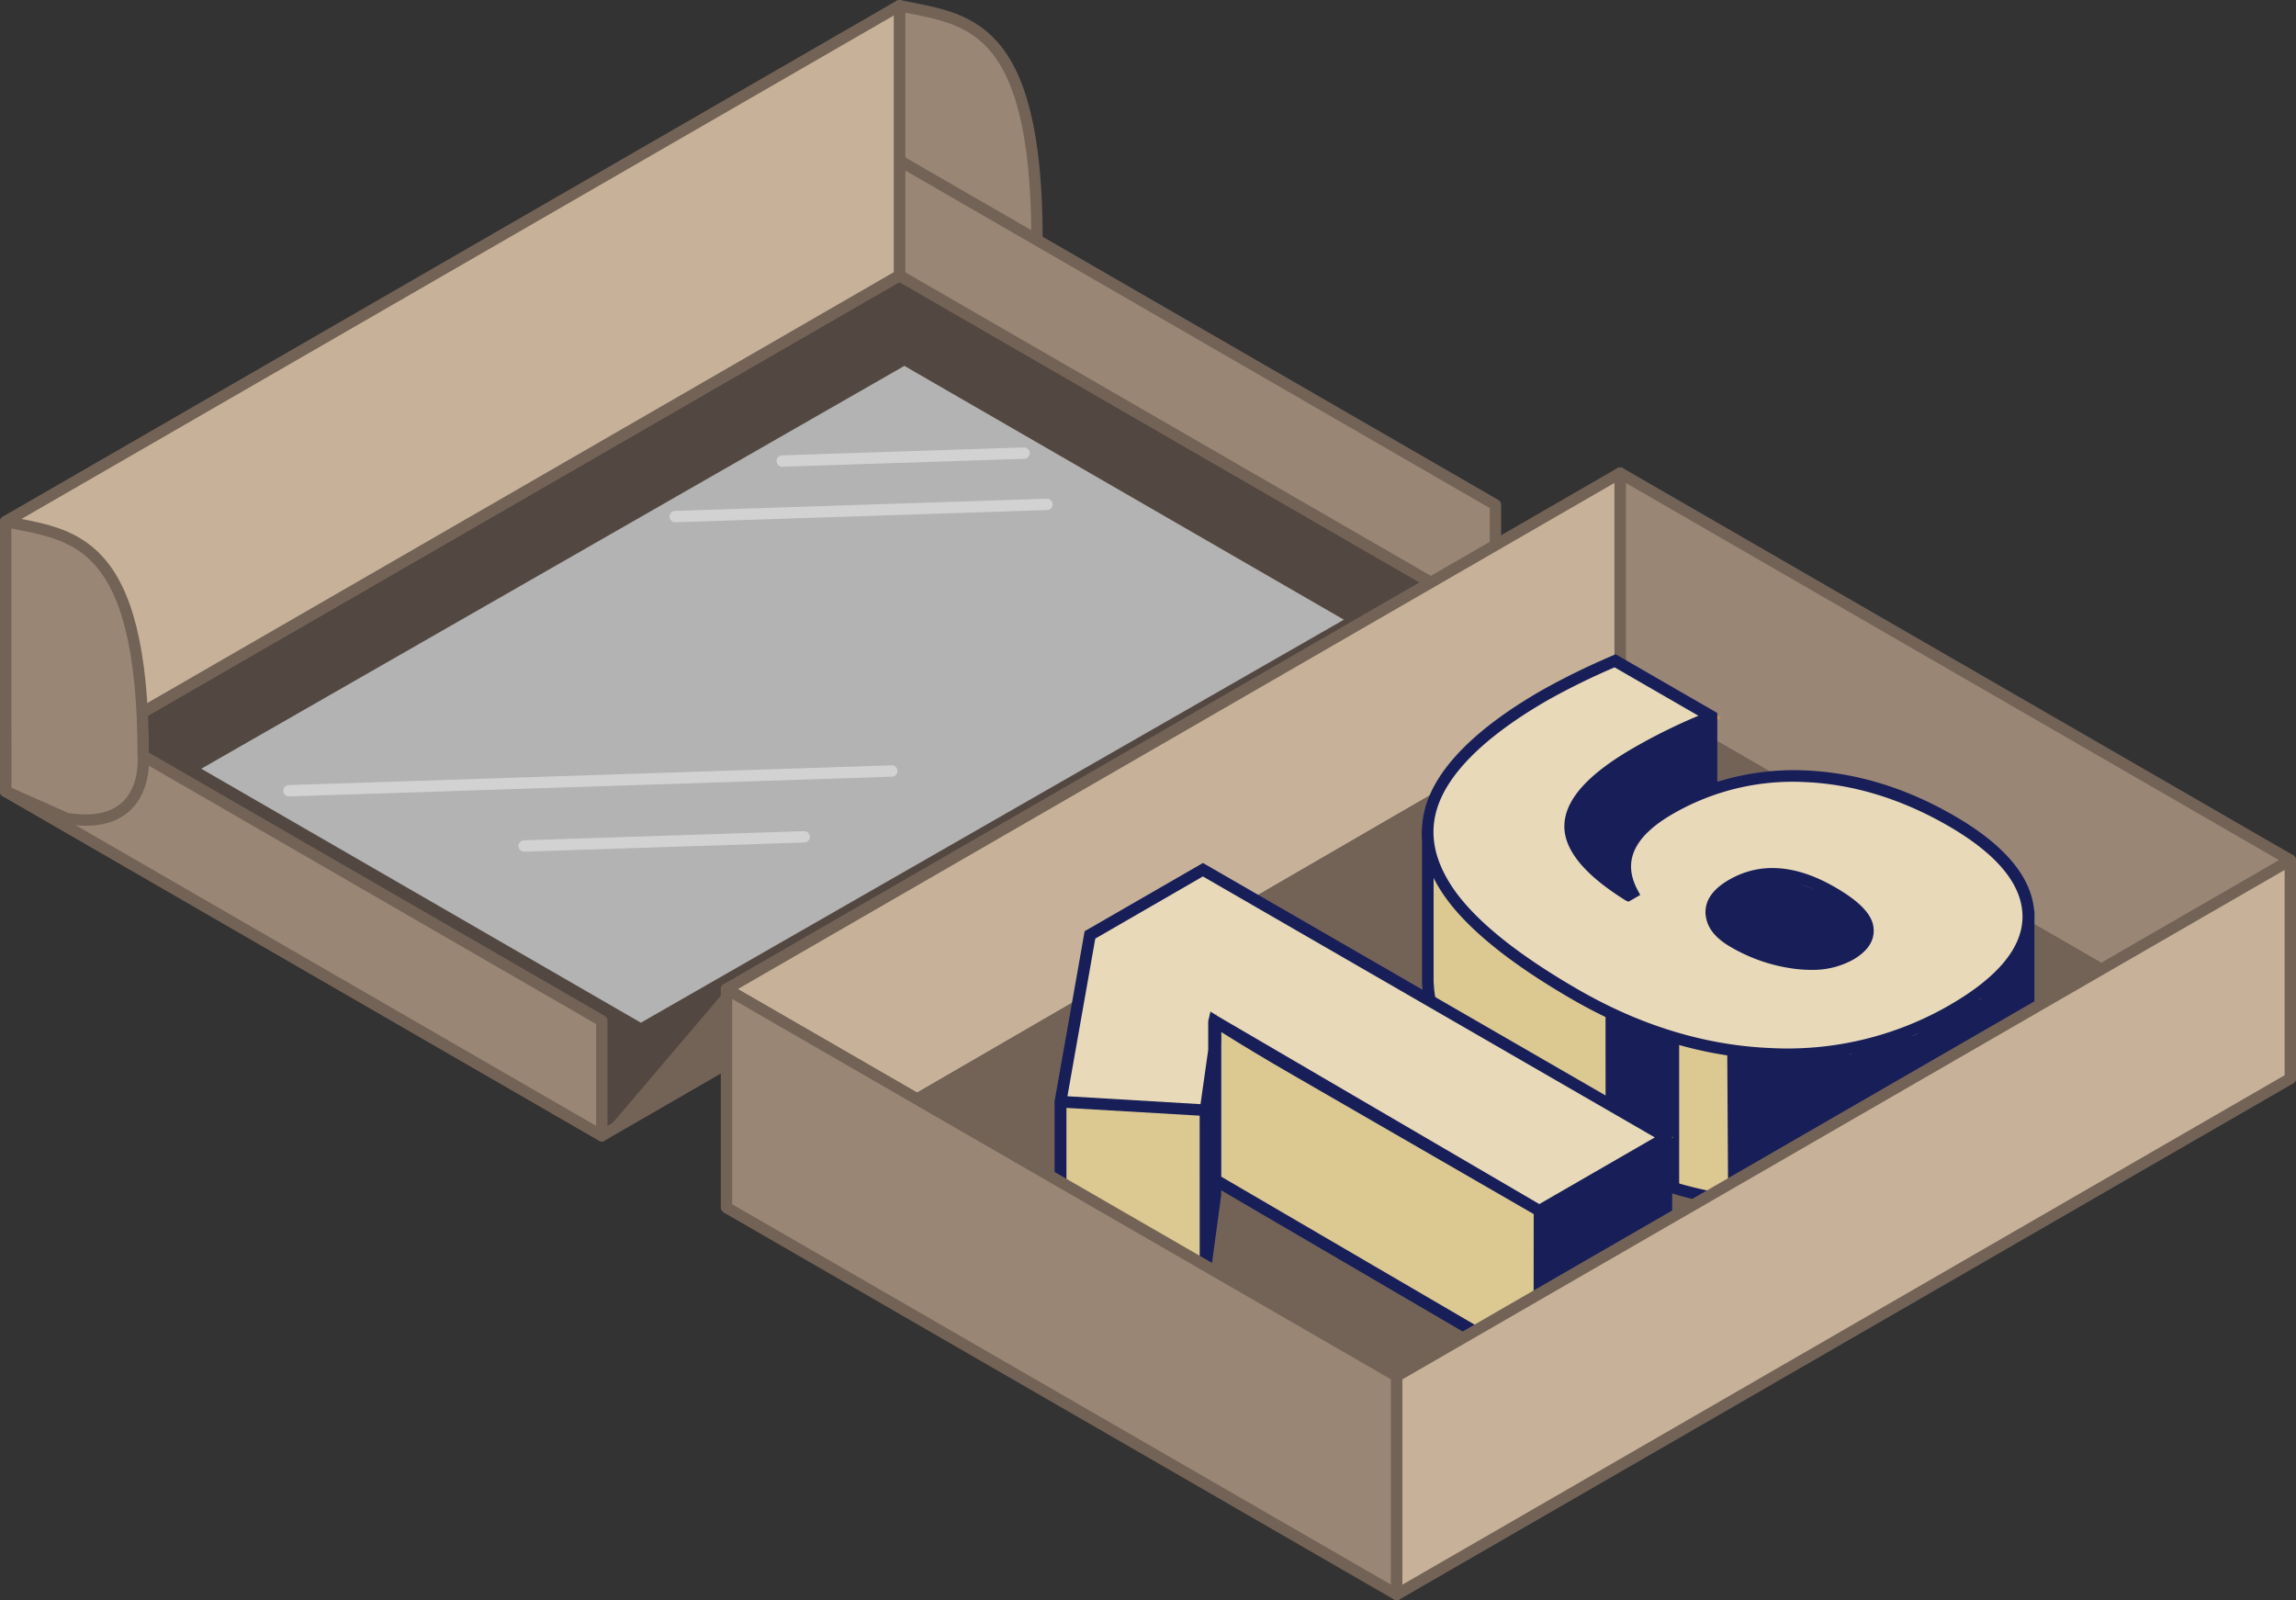 <svg xmlns="http://www.w3.org/2000/svg" viewBox="0 0 679.19 473.31"><rect x="0" y="0" width="679.19" height="473.31" fill="#333333" stroke="none"/><defs><style>.cls-1{fill:#534741;}.cls-1,.cls-2,.cls-3,.cls-7{stroke:#736357;}.cls-1,.cls-2,.cls-3,.cls-6,.cls-7,.cls-8{stroke-linecap:round;stroke-linejoin:round;}.cls-1,.cls-2,.cls-3,.cls-6,.cls-7{stroke-width:3.36px;}.cls-2{fill:#998675;}.cls-3{fill:#c7b299;}.cls-4{fill:#b3b3b3;}.cls-5,.cls-7{fill:#736357;}.cls-6{fill:none;stroke:#f2f2f2;opacity:0.5;}.cls-8{fill:#dcc992;}.cls-11,.cls-8{stroke:#d69055;stroke-width:2px;}.cls-9{fill:#171e58;}.cls-10{fill:#fff;}.cls-11{fill:#e8d9b9;stroke-miterlimit:10;}</style></defs><title>BoxesArtboard 3</title><g id="Дополнения"><polygon class="cls-1" points="266.07 81.48 442.38 183.3 178.03 335.92 1.68 234.06 266.07 81.48"/><path class="cls-2" d="M266.07,1.68C285.2,5.77,306.76,5.46,306.76,71c0,0,2.24,22.58-22.64,18.51l-18.05-8Z"/><polygon class="cls-2" points="442.38 183.3 442.38 149.32 266.07 47.5 266.07 81.48 442.38 183.3"/><polygon class="cls-3" points="266.07 1.68 1.68 154.26 1.68 234.06 266.07 81.48 266.07 1.68"/><polygon class="cls-2" points="1.68 234.06 1.68 200.08 178.03 301.94 178.03 335.92 1.68 234.06"/><polygon class="cls-4" points="267.53 108.22 397.54 183.3 189.58 302.5 59.54 227.38 267.53 108.22"/><polygon class="cls-5" points="214.91 292.56 178.03 335.92 214.91 314.57 214.91 292.56"/><polygon class="cls-5" points="479.25 139.94 442.38 183.3 479.25 161.95 479.25 139.94"/><path class="cls-2" d="M1.68,154.26c19.13,4.09,40.69,3.77,40.69,69.32,0,0,2.24,22.58-22.65,18.51l-18-8Z"/><line class="cls-6" x1="302.93" y1="134.02" x2="231.4" y2="136.37"/><line class="cls-6" x1="237.89" y1="247.52" x2="155.05" y2="250.23"/><line class="cls-6" x1="309.7" y1="149.19" x2="199.72" y2="152.8"/><line class="cls-6" x1="263.82" y1="228.05" x2="85.48" y2="233.89"/><polygon class="cls-2" points="479.25 204.55 677.51 319.01 677.51 254.41 479.25 139.94 479.25 204.55"/><polygon class="cls-3" points="271.3 325.12 479.25 204.55 479.25 139.94 214.91 292.56 271.3 325.12"/><polygon class="cls-7" points="479.25 204.55 271.3 325.12 413.17 407.03 621.56 286.71 479.25 204.55"/><path class="cls-8" d="M536.84,295.59l-45.47-10.07-36.9-11.77-32.11-25.27v42.71l.06,0a30.85,30.85,0,0,0,5.28,15.87q9.58,15,38.27,31.58,28.33,16.35,57.78,17.54t53.75-12.83q22.89-13.22,22.56-28.14L600,272l-27.59,12.76Z"/><path class="cls-9" d="M528.27,358c-1.52,0-3,0-4.59-.08-19.82-.81-39.53-6.79-58.57-17.78-19.28-11.13-32.35-22-38.86-32.14a33.13,33.13,0,0,1-5.51-15.83l0,0-.07-1V244.93l34.67,27.28,36.6,11.67,44.87,9.93L572,283.09l29.81-13.82,0,46c.23,10.54-7.64,20.52-23.42,29.63A98.82,98.82,0,0,1,528.27,358ZM424.08,290.49l.06.69a29.33,29.33,0,0,0,5,15c6.2,9.72,18.88,20.15,37.67,31,18.56,10.71,37.73,16.54,57,17.32a96,96,0,0,0,52.82-12.61c14.61-8.42,21.9-17.38,21.7-26.6l0-40.62-25.14,11.63-36.27,11.08L491,287.21l-37.59-12.1L424.08,252Z"/><path class="cls-10" d="M464.6,243.41q-.94,10,16.69,21.12l1.13-.65Q474.91,249.8,493.58,239a71.19,71.19,0,0,1,12.67-5.74V212a162.85,162.85,0,0,0-22.14,10.72Q465.53,233.45,464.6,243.41Z"/><path class="cls-11" d="M466,294.12q-28.7-16.56-38.27-31.57t-2-29.11q7.56-14.1,31-27.64a210.75,210.75,0,0,1,21.11-10.35l29,16.74a164.62,164.62,0,0,0-22.14,10.72q-18.57,10.72-19.51,20.69t16.7,21.12l1.12-.65q-7.5-14.08,11.16-24.86a72.24,72.24,0,0,1,40.16-9.58q21.84,1,42.86,13.1,22.61,13.05,22.93,28T577.5,298.84q-24.29,14-53.75,12.83T466,294.12Zm86.49-19.87q-.75-4.71-10.51-10.34-16.69-9.65-29.64-2.17C508.06,264.19,553,277.39,552.46,274.25Z"/><path class="cls-9" d="M542.81,262.41c-11.64-6.72-22.19-7.46-31.36-2.17-4.85,2.8-7.17,6.19-6.91,10.09s2.75,7.07,7.38,9.75a49.93,49.93,0,0,0,19.29,6.52,38.82,38.82,0,0,0,4.48.27,24.68,24.68,0,0,0,12.47-3c4.6-2.66,6.62-6,6-9.89C553.57,270.26,549.86,266.47,542.81,262.41Zm3.63,18.47c-3.85,2.22-8.83,3-14.84,2.3a46.63,46.63,0,0,1-18-6.09c-3.57-2.07-5.48-4.42-5.66-7s1.53-4.76,5.2-6.87a22,22,0,0,1,11.18-3.05c5.15,0,10.7,1.73,16.73,5.22,7.48,4.31,9.38,7.34,9.67,9.12C550.9,275.39,551.32,278.07,546.44,280.88Z"/><path class="cls-9" d="M578,241.24c-14.18-8.19-28.86-12.67-43.65-13.34A76.33,76.33,0,0,0,508,231.25V210.89l-1.46-.85-28.6-16.51-.8.34a213.15,213.15,0,0,0-21.28,10.43C440,213.46,429.32,223,424.16,232.63c-5.32,10-4.62,20.33,2.09,30.85,6.5,10.19,19.58,21,38.86,32.14,19.05,11,38.76,17,58.58,17.78,1.53.06,3,.09,4.57.09a98.84,98.84,0,0,0,50.11-13.16c15.78-9.11,23.65-19.09,23.42-29.66S593.55,250.22,578,241.24Zm-1.35,56.1A95.85,95.85,0,0,1,523.82,310c-19.25-.78-38.43-6.6-57-17.32-18.79-10.85-31.47-21.28-37.67-31-6.08-9.53-6.71-18.48-2-27.38,4.84-9.06,15.06-18.13,30.34-27a205.76,205.76,0,0,1,20.14-9.91l24.79,14.32a168.16,168.16,0,0,0-19.23,9.52c-13,7.52-19.68,14.72-20.37,22s5,14.85,17.49,22.74l.88.56.12-.07.42.26,3.47-2-.78-1.47c-4.53-8.48-1.09-15.86,10.5-22.55a70.8,70.8,0,0,1,39.21-9.36c14.22.63,28.38,5,42.08,12.88,14.44,8.33,21.86,17.25,22.07,26.51S591.25,288.92,576.64,297.34Z"/><polygon class="cls-9" points="510.94 310.42 511.21 355 543.94 355.15 564.8 349.42 585.95 337.85 599.61 322.69 600.07 302.39 601.37 275.21 585.95 295.45 566.66 306.08 547.33 311.77 510.94 310.42"/><polygon class="cls-9" points="496.72 306.55 496.72 351.85 474.97 345.2 474.94 298.91 496.72 306.55"/><polygon class="cls-9" points="525.27 258.63 545.65 266.6 552.47 272.67 549.86 280.43 544.33 283.42 535.78 285.69 525.27 283.42 509.46 277.58 504.52 270.21 509.46 262.07 525.27 258.63"/><polygon class="cls-8" points="313.74 325.87 313.74 372.76 356.6 375.31 356.6 328.42 313.74 325.87"/><polygon class="cls-8" points="455.37 358.14 455.37 405.04 359.14 348.83 359.14 301.94 455.37 358.14"/><path class="cls-11" d="M493,336.43l-37.62,21.72-72.6-41.92q-13.23-7.64-23.63-14.3a38.36,38.36,0,0,1,.18,10.08l-2.72,16.41-42.86-2.55,8.72-49.34,33.39-19.28Z"/><path class="cls-9" d="M493,334.44,356.72,255.76l-.87-.5-35,20.18-8.59,48.62-.3,1.67v48.66l46.32,2.75v-1.71l2.95-21.83v-1.53l92.37,54,1.72,1,1.73-1,37.61-21.71V335.44Zm-138.11,39-39.42-2.34V327.7L354.88,330ZM453.65,402l-92.38-53.95,0-38.92c.05-1.33.06-2.62,0-3.86,6.2,3.9,13.14,8.07,20.68,12.42l71.74,41.42ZM360,300.44l-1.93-1.23-.66,2.87v8.45l-2.28,16.07-39.37-2.34L324,277.62l31.83-18.38,133.69,77.19-34.17,19.72Z"/><polygon class="cls-2" points="214.91 357.17 413.17 471.63 413.17 407.03 214.91 292.56 214.91 357.17"/><polygon class="cls-3" points="413.17 471.63 677.51 319.01 677.51 254.41 413.17 407.03 413.17 471.63"/></g></svg>
